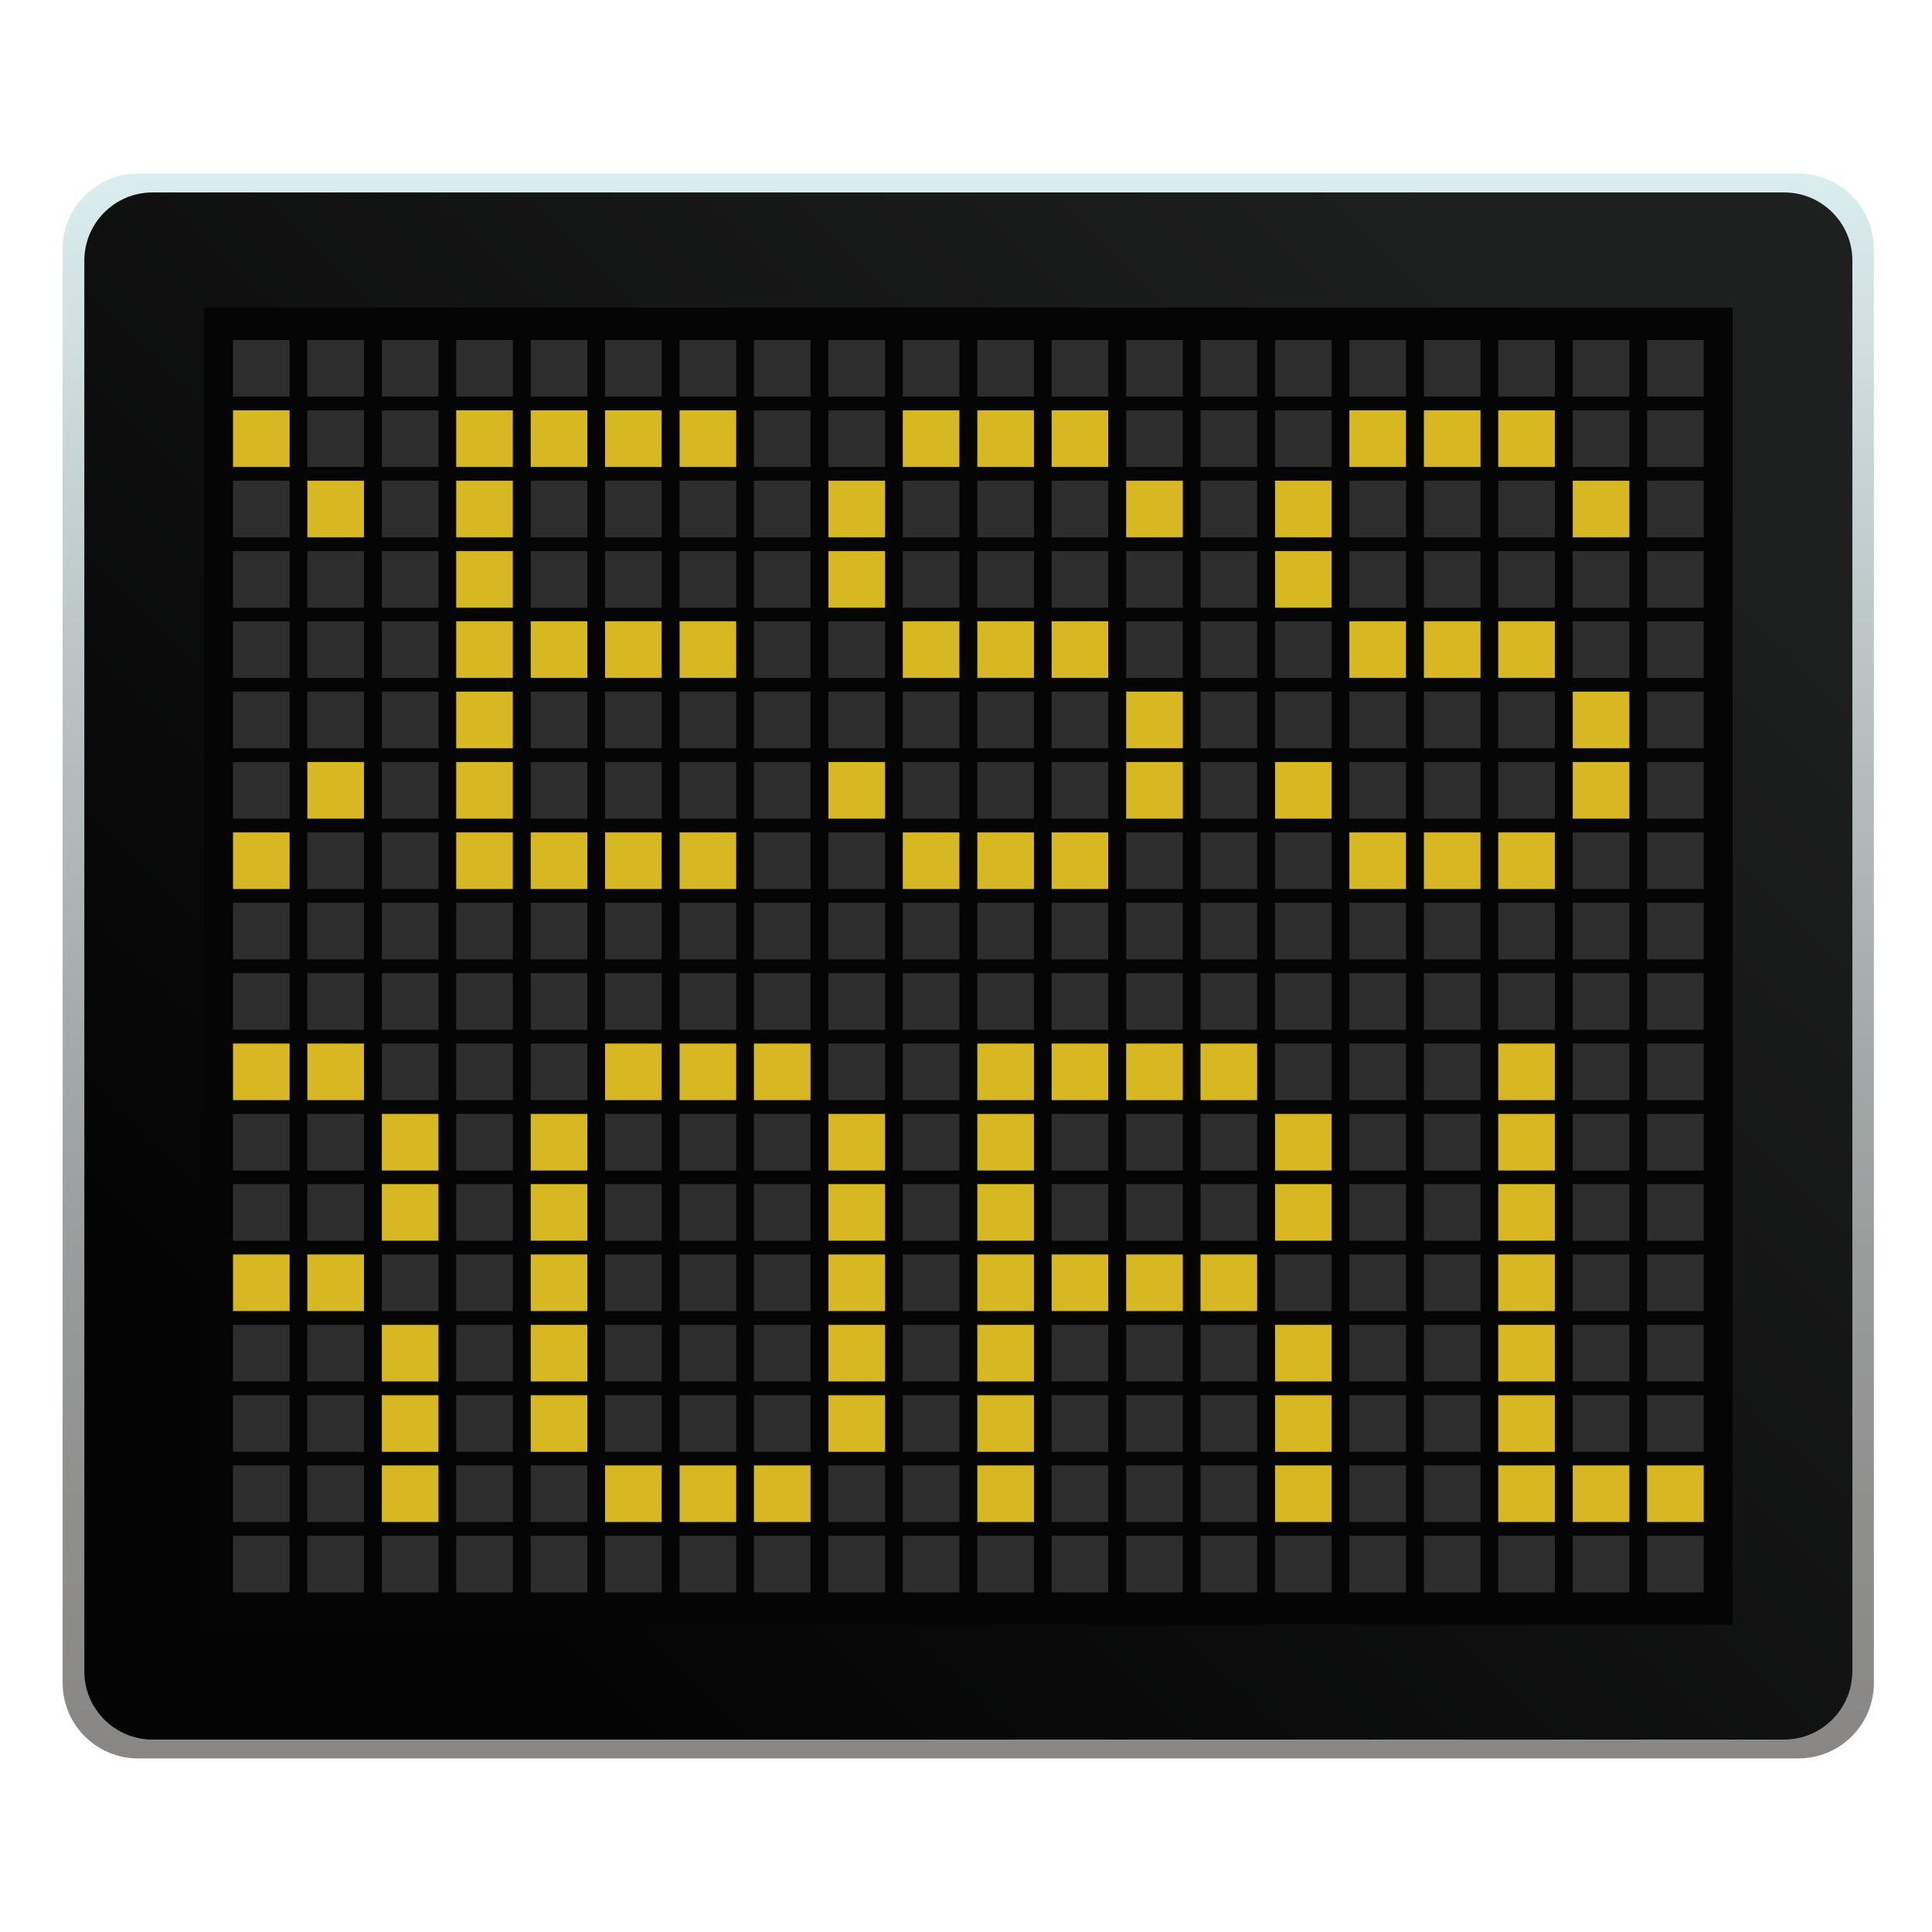 <?xml version="1.0" encoding="utf-8"?>
<!-- Generator: Adobe Illustrator 21.1.0, SVG Export Plug-In . SVG Version: 6.00 Build 0)  -->
<!-- Artist: @KevDoy for Trenta.io -->
<svg version="1.1" xmlns="http://www.w3.org/2000/svg" xmlns:xlink="http://www.w3.org/1999/xlink" x="0px" y="0px"
	 viewBox="0 0 1024 1024" style="enable-background:new 0 0 1024 1024;" xml:space="preserve">
<style type="text/css">
	.st0{fill:url(#SVGID_1_);}
	.st1{fill:url(#SVGID_2_);}
	.st2{fill:#050505;}
	.st3{fill:#D8B822;}
	.st4{opacity:0.58;}
	.st5{fill:#4A4A4A;}
</style>
<g id="Layer_2">
	<linearGradient id="SVGID_1_" gradientUnits="userSpaceOnUse" x1="513.198" y1="92" x2="513.198" y2="932">
		<stop  offset="0" style="stop-color:#DBEDEF"/>
		<stop  offset="0.26" style="stop-color:#BFCACB"/>
		<stop  offset="0.581" style="stop-color:#A1A6A6"/>
		<stop  offset="0.838" style="stop-color:#8F8F8E"/>
		<stop  offset="1" style="stop-color:#888786"/>
	</linearGradient>
	<path class="st0" d="M953.2,932h-880c-22.1,0-40-17.9-40-40V132c0-22.1,17.9-40,40-40h880c22.1,0,40,17.9,40,40v760
		C993.2,914.1,975.3,932,953.2,932z"/>
	<linearGradient id="SVGID_2_" gradientUnits="userSpaceOnUse" x1="845.88" y1="174.998" x2="146.174" y2="883.791">
		<stop  offset="0" style="stop-color:#1E1F1F"/>
		<stop  offset="0.898" style="stop-color:#040404"/>
	</linearGradient>
	<path class="st1" d="M945.6,922H80.8c-19.9,0-36.1-16.2-36.1-36.1V138.1c0-19.9,16.2-36.1,36.1-36.1h864.9
		c19.9,0,36.1,16.2,36.1,36.1v747.7C981.7,905.8,965.6,922,945.6,922z"/>
</g>
<g id="Layer_4">
	<rect x="108.2" y="163" class="st2" width="810.1" height="698.1"/>
</g>
<g id="Layer_5">
	<rect x="281.3" y="217.5" class="st3" width="30" height="30"/>
	<rect x="320.7" y="217.5" class="st3" width="30" height="30"/>
	<rect x="281.3" y="329.3" class="st3" width="30" height="30"/>
	<rect x="320.7" y="329.3" class="st3" width="30" height="30"/>
	<rect x="281.3" y="441.2" class="st3" width="30" height="30"/>
	<rect x="320.7" y="441.2" class="st3" width="30" height="30"/>
	<rect x="320.7" y="553.1" class="st3" width="30" height="30"/>
	<rect x="281.3" y="590.4" class="st3" width="30" height="30"/>
	<rect x="281.3" y="627.6" class="st3" width="30" height="30"/>
	<rect x="281.3" y="664.9" class="st3" width="30" height="30"/>
	<rect x="281.3" y="702.2" class="st3" width="30" height="30"/>
	<rect x="281.3" y="739.5" class="st3" width="30" height="30"/>
	<rect x="360.2" y="217.5" class="st3" width="30" height="30"/>
	<rect x="360.2" y="329.3" class="st3" width="30" height="30"/>
	<rect x="360.2" y="441.2" class="st3" width="30" height="30"/>
	<rect x="360.2" y="553.1" class="st3" width="30" height="30"/>
	<rect x="399.6" y="553.1" class="st3" width="30" height="30"/>
	<rect x="478.5" y="217.5" class="st3" width="30" height="30"/>
	<rect x="439.1" y="254.8" class="st3" width="30" height="30"/>
	<rect x="439.1" y="292.1" class="st3" width="30" height="30"/>
	<rect x="478.5" y="329.3" class="st3" width="30" height="30"/>
	<rect x="439.1" y="403.9" class="st3" width="30" height="30"/>
	<rect x="478.5" y="441.2" class="st3" width="30" height="30"/>
	<rect x="439.1" y="590.4" class="st3" width="30" height="30"/>
	<rect x="439.1" y="627.6" class="st3" width="30" height="30"/>
	<rect x="439.1" y="664.9" class="st3" width="30" height="30"/>
	<rect x="439.1" y="702.2" class="st3" width="30" height="30"/>
	<rect x="439.1" y="739.5" class="st3" width="30" height="30"/>
	<rect x="518" y="217.5" class="st3" width="30" height="30"/>
	<rect x="557.4" y="217.5" class="st3" width="30" height="30"/>
	<rect x="518" y="329.3" class="st3" width="30" height="30"/>
	<rect x="557.4" y="329.3" class="st3" width="30" height="30"/>
	<rect x="518" y="441.2" class="st3" width="30" height="30"/>
	<rect x="557.4" y="441.2" class="st3" width="30" height="30"/>
	<rect x="518" y="553.1" class="st3" width="30" height="30"/>
	<rect x="557.4" y="553.1" class="st3" width="30" height="30"/>
	<rect x="518" y="590.4" class="st3" width="30" height="30"/>
	<rect x="518" y="627.6" class="st3" width="30" height="30"/>
	<rect x="518" y="664.9" class="st3" width="30" height="30"/>
	<rect x="557.4" y="664.9" class="st3" width="30" height="30"/>
	<rect x="518" y="702.2" class="st3" width="30" height="30"/>
	<rect x="518" y="739.5" class="st3" width="30" height="30"/>
	<rect x="596.9" y="254.8" class="st3" width="30" height="30"/>
	<rect x="596.9" y="366.6" class="st3" width="30" height="30"/>
	<rect x="596.9" y="403.9" class="st3" width="30" height="30"/>
	<rect x="596.9" y="553.1" class="st3" width="30" height="30"/>
	<rect x="636.3" y="553.1" class="st3" width="30" height="30"/>
	<rect x="596.9" y="664.9" class="st3" width="30" height="30"/>
	<rect x="636.3" y="664.9" class="st3" width="30" height="30"/>
	<rect x="715.2" y="217.5" class="st3" width="30" height="30"/>
	<rect x="675.8" y="254.8" class="st3" width="30" height="30"/>
	<rect x="675.8" y="292.1" class="st3" width="30" height="30"/>
	<rect x="715.2" y="329.3" class="st3" width="30" height="30"/>
	<rect x="675.8" y="403.9" class="st3" width="30" height="30"/>
	<rect x="715.2" y="441.2" class="st3" width="30" height="30"/>
	<rect x="675.8" y="590.4" class="st3" width="30" height="30"/>
	<rect x="675.8" y="627.6" class="st3" width="30" height="30"/>
	<rect x="675.8" y="702.2" class="st3" width="30" height="30"/>
	<rect x="675.8" y="739.5" class="st3" width="30" height="30"/>
	<rect x="754.7" y="217.5" class="st3" width="30" height="30"/>
	<rect x="794.1" y="217.5" class="st3" width="30" height="30"/>
	<rect x="754.7" y="329.3" class="st3" width="30" height="30"/>
	<rect x="794.1" y="329.3" class="st3" width="30" height="30"/>
	<rect x="754.7" y="441.2" class="st3" width="30" height="30"/>
	<rect x="794.1" y="441.2" class="st3" width="30" height="30"/>
	<rect x="794.1" y="553.1" class="st3" width="30" height="30"/>
	<rect x="794.1" y="590.4" class="st3" width="30" height="30"/>
	<rect x="794.1" y="627.6" class="st3" width="30" height="30"/>
	<rect x="794.1" y="664.9" class="st3" width="30" height="30"/>
	<rect x="794.1" y="702.2" class="st3" width="30" height="30"/>
	<rect x="794.1" y="739.5" class="st3" width="30" height="30"/>
	<rect x="833.6" y="254.8" class="st3" width="30" height="30"/>
	<rect x="833.6" y="366.6" class="st3" width="30" height="30"/>
	<rect x="833.6" y="403.9" class="st3" width="30" height="30"/>
	<rect x="241.8" y="217.5" class="st3" width="30" height="30"/>
	<rect x="241.8" y="254.8" class="st3" width="30" height="30"/>
	<rect x="241.8" y="292.1" class="st3" width="30" height="30"/>
	<rect x="241.8" y="329.3" class="st3" width="30" height="30"/>
	<rect x="241.8" y="366.6" class="st3" width="30" height="30"/>
	<rect x="241.8" y="403.9" class="st3" width="30" height="30"/>
	<rect x="241.8" y="441.2" class="st3" width="30" height="30"/>
	<rect x="202.4" y="590.4" class="st3" width="30" height="30"/>
	<rect x="202.4" y="627.6" class="st3" width="30" height="30"/>
	<rect x="202.4" y="702.2" class="st3" width="30" height="30"/>
	<rect x="202.4" y="739.5" class="st3" width="30" height="30"/>
	<rect x="123.5" y="217.5" class="st3" width="30" height="30"/>
	<rect x="162.9" y="254.8" class="st3" width="30" height="30"/>
	<rect x="162.9" y="403.9" class="st3" width="30" height="30"/>
	<rect x="123.5" y="441.2" class="st3" width="30" height="30"/>
	<rect x="123.5" y="553.1" class="st3" width="30" height="30"/>
	<rect x="162.9" y="553.1" class="st3" width="30" height="30"/>
	<rect x="123.5" y="664.9" class="st3" width="30" height="30"/>
	<rect x="162.9" y="664.9" class="st3" width="30" height="30"/>
	<rect x="320.7" y="776.7" class="st3" width="30" height="30"/>
	<rect x="360.2" y="776.7" class="st3" width="30" height="30"/>
	<rect x="399.6" y="776.7" class="st3" width="30" height="30"/>
	<rect x="518" y="776.7" class="st3" width="30" height="30"/>
	<rect x="675.8" y="776.7" class="st3" width="30" height="30"/>
	<rect x="794.1" y="776.7" class="st3" width="30" height="30"/>
	<rect x="833.6" y="776.7" class="st3" width="30" height="30"/>
	<rect x="873" y="776.7" class="st3" width="30" height="30"/>
	<rect x="202.4" y="776.7" class="st3" width="30" height="30"/>
	<g id="Layer_3" class="st4">
		<rect x="281.3" y="254.8" class="st5" width="30" height="30"/>
		<rect x="320.7" y="254.8" class="st5" width="30" height="30"/>
		<rect x="281.3" y="292.1" class="st5" width="30" height="30"/>
		<rect x="320.7" y="292.1" class="st5" width="30" height="30"/>
		<rect x="281.3" y="366.6" class="st5" width="30" height="30"/>
		<rect x="320.7" y="366.6" class="st5" width="30" height="30"/>
		<rect x="281.3" y="403.9" class="st5" width="30" height="30"/>
		<rect x="320.7" y="403.9" class="st5" width="30" height="30"/>
		<rect x="281.3" y="478.5" class="st5" width="30" height="30"/>
		<rect x="320.7" y="478.5" class="st5" width="30" height="30"/>
		<rect x="281.3" y="515.8" class="st5" width="30" height="30"/>
		<rect x="320.7" y="515.8" class="st5" width="30" height="30"/>
		<rect x="281.3" y="553.1" class="st5" width="30" height="30"/>
		<rect x="320.7" y="590.4" class="st5" width="30" height="30"/>
		<rect x="320.7" y="627.6" class="st5" width="30" height="30"/>
		<rect x="320.7" y="664.9" class="st5" width="30" height="30"/>
		<rect x="320.7" y="702.2" class="st5" width="30" height="30"/>
		<rect x="320.7" y="739.5" class="st5" width="30" height="30"/>
		<rect x="399.6" y="217.5" class="st5" width="30" height="30"/>
		<rect x="360.2" y="254.8" class="st5" width="30" height="30"/>
		<rect x="399.6" y="254.8" class="st5" width="30" height="30"/>
		<rect x="360.2" y="292.1" class="st5" width="30" height="30"/>
		<rect x="399.6" y="292.1" class="st5" width="30" height="30"/>
		<rect x="399.6" y="329.3" class="st5" width="30" height="30"/>
		<rect x="360.2" y="366.6" class="st5" width="30" height="30"/>
		<rect x="399.6" y="366.6" class="st5" width="30" height="30"/>
		<rect x="360.2" y="403.9" class="st5" width="30" height="30"/>
		<rect x="399.6" y="403.9" class="st5" width="30" height="30"/>
		<rect x="399.6" y="441.2" class="st5" width="30" height="30"/>
		<rect x="360.2" y="478.5" class="st5" width="30" height="30"/>
		<rect x="399.6" y="478.5" class="st5" width="30" height="30"/>
		<rect x="360.2" y="515.8" class="st5" width="30" height="30"/>
		<rect x="399.6" y="515.8" class="st5" width="30" height="30"/>
		<rect x="360.2" y="590.4" class="st5" width="30" height="30"/>
		<rect x="399.6" y="590.4" class="st5" width="30" height="30"/>
		<rect x="360.2" y="627.6" class="st5" width="30" height="30"/>
		<rect x="399.6" y="627.6" class="st5" width="30" height="30"/>
		<rect x="360.2" y="664.9" class="st5" width="30" height="30"/>
		<rect x="399.6" y="664.9" class="st5" width="30" height="30"/>
		<rect x="360.2" y="702.2" class="st5" width="30" height="30"/>
		<rect x="399.6" y="702.2" class="st5" width="30" height="30"/>
		<rect x="360.2" y="739.5" class="st5" width="30" height="30"/>
		<rect x="399.6" y="739.5" class="st5" width="30" height="30"/>
		<rect x="439.1" y="217.5" class="st5" width="30" height="30"/>
		<rect x="478.5" y="254.8" class="st5" width="30" height="30"/>
		<rect x="478.5" y="292.1" class="st5" width="30" height="30"/>
		<rect x="439.1" y="329.3" class="st5" width="30" height="30"/>
		<rect x="439.1" y="366.6" class="st5" width="30" height="30"/>
		<rect x="478.5" y="366.6" class="st5" width="30" height="30"/>
		<rect x="478.5" y="403.9" class="st5" width="30" height="30"/>
		<rect x="439.1" y="441.2" class="st5" width="30" height="30"/>
		<rect x="439.1" y="478.5" class="st5" width="30" height="30"/>
		<rect x="478.5" y="478.5" class="st5" width="30" height="30"/>
		<rect x="439.1" y="515.8" class="st5" width="30" height="30"/>
		<rect x="478.5" y="515.8" class="st5" width="30" height="30"/>
		<rect x="439.1" y="553.1" class="st5" width="30" height="30"/>
		<rect x="478.5" y="553.1" class="st5" width="30" height="30"/>
		<rect x="478.5" y="590.4" class="st5" width="30" height="30"/>
		<rect x="478.5" y="627.6" class="st5" width="30" height="30"/>
		<rect x="478.5" y="664.9" class="st5" width="30" height="30"/>
		<rect x="478.5" y="702.2" class="st5" width="30" height="30"/>
		<rect x="478.5" y="739.5" class="st5" width="30" height="30"/>
		<rect x="518" y="254.8" class="st5" width="30" height="30"/>
		<rect x="557.4" y="254.8" class="st5" width="30" height="30"/>
		<rect x="518" y="292.1" class="st5" width="30" height="30"/>
		<rect x="557.4" y="292.1" class="st5" width="30" height="30"/>
		<rect x="518" y="366.6" class="st5" width="30" height="30"/>
		<rect x="557.4" y="366.6" class="st5" width="30" height="30"/>
		<rect x="518" y="403.9" class="st5" width="30" height="30"/>
		<rect x="557.4" y="403.9" class="st5" width="30" height="30"/>
		<rect x="518" y="478.5" class="st5" width="30" height="30"/>
		<rect x="557.4" y="478.5" class="st5" width="30" height="30"/>
		<rect x="518" y="515.8" class="st5" width="30" height="30"/>
		<rect x="557.4" y="515.8" class="st5" width="30" height="30"/>
		<rect x="557.4" y="590.4" class="st5" width="30" height="30"/>
		<rect x="557.4" y="627.6" class="st5" width="30" height="30"/>
		<rect x="557.4" y="702.2" class="st5" width="30" height="30"/>
		<rect x="557.4" y="739.5" class="st5" width="30" height="30"/>
		<rect x="596.9" y="217.5" class="st5" width="30" height="30"/>
		<rect x="636.3" y="217.5" class="st5" width="30" height="30"/>
		<rect x="636.3" y="254.8" class="st5" width="30" height="30"/>
		<rect x="596.9" y="292.1" class="st5" width="30" height="30"/>
		<rect x="636.3" y="292.1" class="st5" width="30" height="30"/>
		<rect x="596.9" y="329.3" class="st5" width="30" height="30"/>
		<rect x="636.3" y="329.3" class="st5" width="30" height="30"/>
		<rect x="636.3" y="366.6" class="st5" width="30" height="30"/>
		<rect x="636.3" y="403.9" class="st5" width="30" height="30"/>
		<rect x="596.9" y="441.2" class="st5" width="30" height="30"/>
		<rect x="636.3" y="441.2" class="st5" width="30" height="30"/>
		<rect x="596.9" y="478.5" class="st5" width="30" height="30"/>
		<rect x="636.3" y="478.5" class="st5" width="30" height="30"/>
		<rect x="596.9" y="515.8" class="st5" width="30" height="30"/>
		<rect x="636.3" y="515.8" class="st5" width="30" height="30"/>
		<rect x="596.9" y="590.4" class="st5" width="30" height="30"/>
		<rect x="636.3" y="590.4" class="st5" width="30" height="30"/>
		<rect x="596.9" y="627.6" class="st5" width="30" height="30"/>
		<rect x="636.3" y="627.6" class="st5" width="30" height="30"/>
		<rect x="596.9" y="702.2" class="st5" width="30" height="30"/>
		<rect x="636.3" y="702.2" class="st5" width="30" height="30"/>
		<rect x="596.9" y="739.5" class="st5" width="30" height="30"/>
		<rect x="636.3" y="739.5" class="st5" width="30" height="30"/>
		<rect x="675.8" y="217.5" class="st5" width="30" height="30"/>
		<rect x="715.2" y="254.8" class="st5" width="30" height="30"/>
		<rect x="715.2" y="292.1" class="st5" width="30" height="30"/>
		<rect x="675.8" y="329.3" class="st5" width="30" height="30"/>
		<rect x="675.8" y="366.6" class="st5" width="30" height="30"/>
		<rect x="715.2" y="366.6" class="st5" width="30" height="30"/>
		<rect x="715.2" y="403.9" class="st5" width="30" height="30"/>
		<rect x="675.8" y="441.2" class="st5" width="30" height="30"/>
		<rect x="675.8" y="478.5" class="st5" width="30" height="30"/>
		<rect x="715.2" y="478.5" class="st5" width="30" height="30"/>
		<rect x="675.8" y="515.8" class="st5" width="30" height="30"/>
		<rect x="715.2" y="515.8" class="st5" width="30" height="30"/>
		<rect x="675.8" y="553.1" class="st5" width="30" height="30"/>
		<rect x="715.2" y="553.1" class="st5" width="30" height="30"/>
		<rect x="715.2" y="590.4" class="st5" width="30" height="30"/>
		<rect x="715.2" y="627.6" class="st5" width="30" height="30"/>
		<rect x="675.8" y="664.9" class="st5" width="30" height="30"/>
		<rect x="715.2" y="664.9" class="st5" width="30" height="30"/>
		<rect x="715.2" y="702.2" class="st5" width="30" height="30"/>
		<rect x="715.2" y="739.5" class="st5" width="30" height="30"/>
		<rect x="754.7" y="254.8" class="st5" width="30" height="30"/>
		<rect x="794.1" y="254.8" class="st5" width="30" height="30"/>
		<rect x="754.7" y="292.1" class="st5" width="30" height="30"/>
		<rect x="794.1" y="292.1" class="st5" width="30" height="30"/>
		<rect x="754.7" y="366.6" class="st5" width="30" height="30"/>
		<rect x="794.1" y="366.6" class="st5" width="30" height="30"/>
		<rect x="754.7" y="403.9" class="st5" width="30" height="30"/>
		<rect x="794.1" y="403.9" class="st5" width="30" height="30"/>
		<rect x="754.7" y="478.5" class="st5" width="30" height="30"/>
		<rect x="794.1" y="478.5" class="st5" width="30" height="30"/>
		<rect x="754.7" y="515.8" class="st5" width="30" height="30"/>
		<rect x="794.1" y="515.8" class="st5" width="30" height="30"/>
		<rect x="754.7" y="553.1" class="st5" width="30" height="30"/>
		<rect x="754.7" y="590.4" class="st5" width="30" height="30"/>
		<rect x="754.7" y="627.6" class="st5" width="30" height="30"/>
		<rect x="754.7" y="664.9" class="st5" width="30" height="30"/>
		<rect x="754.7" y="702.2" class="st5" width="30" height="30"/>
		<rect x="754.7" y="739.5" class="st5" width="30" height="30"/>
		<rect x="833.6" y="217.5" class="st5" width="30" height="30"/>
		<rect x="873" y="217.5" class="st5" width="30" height="30"/>
		<rect x="873" y="254.8" class="st5" width="30" height="30"/>
		<rect x="833.6" y="292.1" class="st5" width="30" height="30"/>
		<rect x="873" y="292.1" class="st5" width="30" height="30"/>
		<rect x="833.6" y="329.3" class="st5" width="30" height="30"/>
		<rect x="873" y="329.3" class="st5" width="30" height="30"/>
		<rect x="873" y="366.6" class="st5" width="30" height="30"/>
		<rect x="873" y="403.9" class="st5" width="30" height="30"/>
		<rect x="833.6" y="441.2" class="st5" width="30" height="30"/>
		<rect x="873" y="441.2" class="st5" width="30" height="30"/>
		<rect x="833.6" y="478.5" class="st5" width="30" height="30"/>
		<rect x="873" y="478.5" class="st5" width="30" height="30"/>
		<rect x="833.6" y="515.8" class="st5" width="30" height="30"/>
		<rect x="873" y="515.8" class="st5" width="30" height="30"/>
		<rect x="833.6" y="553.1" class="st5" width="30" height="30"/>
		<rect x="873" y="553.1" class="st5" width="30" height="30"/>
		<rect x="833.6" y="590.4" class="st5" width="30" height="30"/>
		<rect x="873" y="590.4" class="st5" width="30" height="30"/>
		<rect x="833.6" y="627.6" class="st5" width="30" height="30"/>
		<rect x="873" y="627.6" class="st5" width="30" height="30"/>
		<rect x="833.6" y="664.9" class="st5" width="30" height="30"/>
		<rect x="873" y="664.9" class="st5" width="30" height="30"/>
		<rect x="833.6" y="702.2" class="st5" width="30" height="30"/>
		<rect x="873" y="702.2" class="st5" width="30" height="30"/>
		<rect x="833.6" y="739.5" class="st5" width="30" height="30"/>
		<rect x="873" y="739.5" class="st5" width="30" height="30"/>
		<rect x="202.4" y="217.5" class="st5" width="30" height="30"/>
		<rect x="202.4" y="254.8" class="st5" width="30" height="30"/>
		<rect x="202.4" y="292.1" class="st5" width="30" height="30"/>
		<rect x="202.4" y="329.3" class="st5" width="30" height="30"/>
		<rect x="202.4" y="366.6" class="st5" width="30" height="30"/>
		<rect x="202.4" y="403.9" class="st5" width="30" height="30"/>
		<rect x="202.4" y="441.2" class="st5" width="30" height="30"/>
		<rect x="202.4" y="478.5" class="st5" width="30" height="30"/>
		<rect x="241.8" y="478.5" class="st5" width="30" height="30"/>
		<rect x="202.4" y="515.8" class="st5" width="30" height="30"/>
		<rect x="241.8" y="515.8" class="st5" width="30" height="30"/>
		<rect x="202.4" y="553.1" class="st5" width="30" height="30"/>
		<rect x="241.8" y="553.1" class="st5" width="30" height="30"/>
		<rect x="241.8" y="590.4" class="st5" width="30" height="30"/>
		<rect x="241.8" y="627.6" class="st5" width="30" height="30"/>
		<rect x="202.4" y="664.9" class="st5" width="30" height="30"/>
		<rect x="241.8" y="664.9" class="st5" width="30" height="30"/>
		<rect x="241.8" y="702.2" class="st5" width="30" height="30"/>
		<rect x="241.8" y="739.5" class="st5" width="30" height="30"/>
		<rect x="162.9" y="217.5" class="st5" width="30" height="30"/>
		<rect x="123.5" y="254.8" class="st5" width="30" height="30"/>
		<rect x="123.5" y="292.1" class="st5" width="30" height="30"/>
		<rect x="162.9" y="292.1" class="st5" width="30" height="30"/>
		<rect x="123.5" y="329.3" class="st5" width="30" height="30"/>
		<rect x="162.9" y="329.3" class="st5" width="30" height="30"/>
		<rect x="123.5" y="366.6" class="st5" width="30" height="30"/>
		<rect x="162.9" y="366.6" class="st5" width="30" height="30"/>
		<rect x="123.5" y="403.9" class="st5" width="30" height="30"/>
		<rect x="162.9" y="441.2" class="st5" width="30" height="30"/>
		<rect x="123.5" y="478.5" class="st5" width="30" height="30"/>
		<rect x="162.9" y="478.5" class="st5" width="30" height="30"/>
		<rect x="281.3" y="180.2" class="st5" width="30" height="30"/>
		<rect x="320.7" y="180.2" class="st5" width="30" height="30"/>
		<rect x="360.2" y="180.2" class="st5" width="30" height="30"/>
		<rect x="399.6" y="180.2" class="st5" width="30" height="30"/>
		<rect x="439.1" y="180.2" class="st5" width="30" height="30"/>
		<rect x="478.5" y="180.2" class="st5" width="30" height="30"/>
		<rect x="518" y="180.2" class="st5" width="30" height="30"/>
		<rect x="557.4" y="180.2" class="st5" width="30" height="30"/>
		<rect x="596.9" y="180.2" class="st5" width="30" height="30"/>
		<rect x="636.3" y="180.2" class="st5" width="30" height="30"/>
		<rect x="675.8" y="180.2" class="st5" width="30" height="30"/>
		<rect x="715.2" y="180.2" class="st5" width="30" height="30"/>
		<rect x="754.7" y="180.2" class="st5" width="30" height="30"/>
		<rect x="794.1" y="180.2" class="st5" width="30" height="30"/>
		<rect x="833.6" y="180.2" class="st5" width="30" height="30"/>
		<rect x="873" y="180.2" class="st5" width="30" height="30"/>
		<rect x="202.4" y="180.2" class="st5" width="30" height="30"/>
		<rect x="241.8" y="180.2" class="st5" width="30" height="30"/>
		<rect x="123.5" y="180.2" class="st5" width="30" height="30"/>
		<rect x="162.9" y="180.2" class="st5" width="30" height="30"/>
		<rect x="281.3" y="814" class="st5" width="30" height="30"/>
		<rect x="320.7" y="814" class="st5" width="30" height="30"/>
		<rect x="360.2" y="814" class="st5" width="30" height="30"/>
		<rect x="399.6" y="814" class="st5" width="30" height="30"/>
		<rect x="439.1" y="814" class="st5" width="30" height="30"/>
		<rect x="478.5" y="814" class="st5" width="30" height="30"/>
		<rect x="518" y="814" class="st5" width="30" height="30"/>
		<rect x="557.4" y="814" class="st5" width="30" height="30"/>
		<rect x="596.9" y="814" class="st5" width="30" height="30"/>
		<rect x="636.3" y="814" class="st5" width="30" height="30"/>
		<rect x="675.8" y="814" class="st5" width="30" height="30"/>
		<rect x="715.2" y="814" class="st5" width="30" height="30"/>
		<rect x="754.7" y="814" class="st5" width="30" height="30"/>
		<rect x="794.1" y="814" class="st5" width="30" height="30"/>
		<rect x="833.6" y="814" class="st5" width="30" height="30"/>
		<rect x="873" y="814" class="st5" width="30" height="30"/>
		<rect x="202.4" y="814" class="st5" width="30" height="30"/>
		<rect x="241.8" y="814" class="st5" width="30" height="30"/>
		<rect x="123.5" y="814" class="st5" width="30" height="30"/>
		<rect x="162.9" y="814" class="st5" width="30" height="30"/>
		<rect x="123.5" y="515.8" class="st5" width="30" height="30"/>
		<rect x="162.9" y="515.8" class="st5" width="30" height="30"/>
		<rect x="123.5" y="590.4" class="st5" width="30" height="30"/>
		<rect x="162.9" y="590.4" class="st5" width="30" height="30"/>
		<rect x="123.5" y="627.6" class="st5" width="30" height="30"/>
		<rect x="162.9" y="627.6" class="st5" width="30" height="30"/>
		<rect x="123.5" y="702.2" class="st5" width="30" height="30"/>
		<rect x="162.9" y="702.2" class="st5" width="30" height="30"/>
		<rect x="123.5" y="739.5" class="st5" width="30" height="30"/>
		<rect x="162.9" y="739.5" class="st5" width="30" height="30"/>
		<rect x="281.3" y="776.7" class="st5" width="30" height="30"/>
		<rect x="439.1" y="776.7" class="st5" width="30" height="30"/>
		<rect x="478.5" y="776.7" class="st5" width="30" height="30"/>
		<rect x="557.4" y="776.7" class="st5" width="30" height="30"/>
		<rect x="596.9" y="776.7" class="st5" width="30" height="30"/>
		<rect x="636.3" y="776.7" class="st5" width="30" height="30"/>
		<rect x="715.2" y="776.7" class="st5" width="30" height="30"/>
		<rect x="754.7" y="776.7" class="st5" width="30" height="30"/>
		<rect x="241.8" y="776.7" class="st5" width="30" height="30"/>
		<rect x="123.5" y="776.7" class="st5" width="30" height="30"/>
		<rect x="162.9" y="776.7" class="st5" width="30" height="30"/>
	</g>
</g>
</svg>
